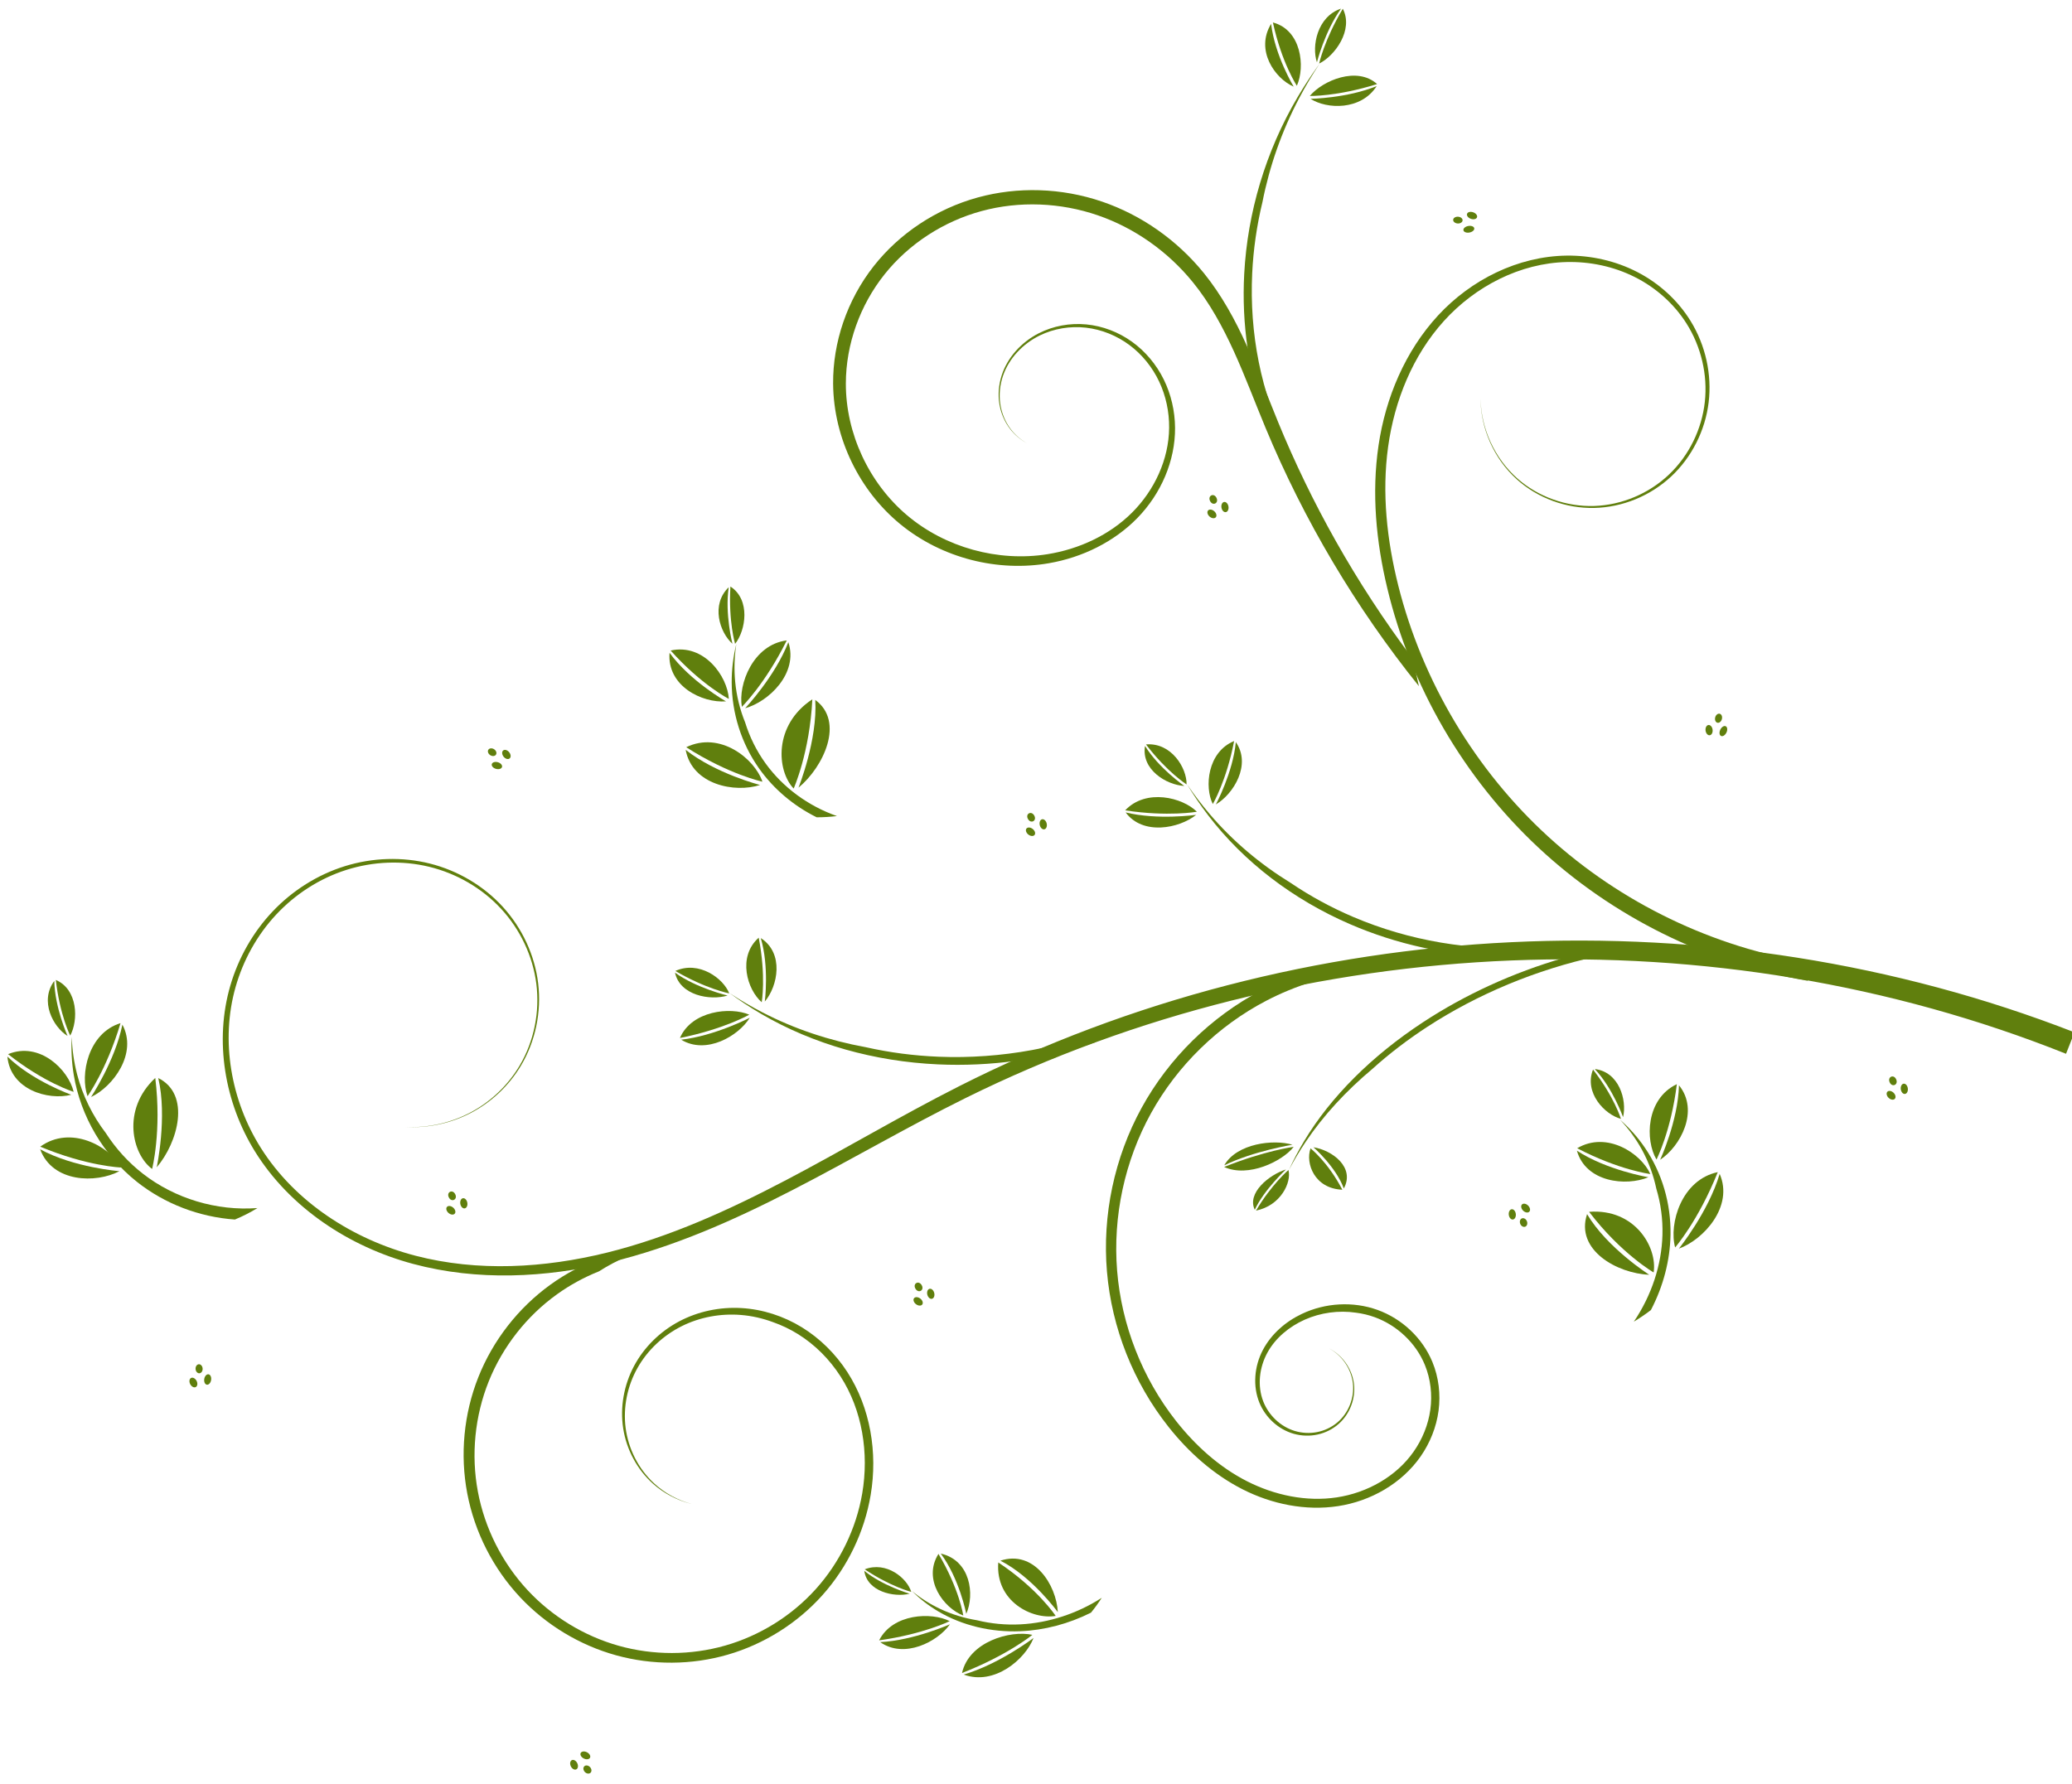 <?xml version="1.0" encoding="UTF-8" standalone="no"?>
<!-- Created with Inkscape (http://www.inkscape.org/) -->

<svg
   xmlns:dc="http://purl.org/dc/elements/1.1/"
   xmlns:cc="http://creativecommons.org/ns#"
   xmlns:rdf="http://www.w3.org/1999/02/22-rdf-syntax-ns#"
   xmlns:svg="http://www.w3.org/2000/svg"
   xmlns="http://www.w3.org/2000/svg"
   xmlns:sodipodi="http://sodipodi.sourceforge.net/DTD/sodipodi-0.dtd"
   xmlns:inkscape="http://www.inkscape.org/namespaces/inkscape"
   id="svg2822"
   sodipodi:docname="left_more-leaf.svg"
   viewBox="0 0 898.71 774.12"
   version="1.1"
   inkscape:version="0.91 r13725"
   width="898.71"
   height="774.12">
  <defs
     id="defs2824">
    <filter
       id="filter5706"
       height="1.126"
       width="1.222"
       y="-0.063"
       x="-0.111"
       inkscape:collect="always">
      <feGaussianBlur
         id="feGaussianBlur5708"
         stdDeviation="1.189"
         inkscape:collect="always" />
    </filter>
    <filter
       id="filter5710"
       height="1.221"
       width="1.177"
       y="-0.111"
       x="-0.088"
       inkscape:collect="always">
      <feGaussianBlur
         id="feGaussianBlur5712"
         stdDeviation="1.439"
         inkscape:collect="always" />
    </filter>
    <filter
       id="filter5714"
       height="1.208"
       width="1.401"
       y="-0.104"
       x="-0.201"
       inkscape:collect="always">
      <feGaussianBlur
         id="feGaussianBlur5716"
         stdDeviation="1.963"
         inkscape:collect="always" />
    </filter>
    <filter
       id="filter5718"
       height="1.175"
       width="1.287"
       y="-0.087"
       x="-0.144"
       inkscape:collect="always">
      <feGaussianBlur
         id="feGaussianBlur5720"
         stdDeviation="1.033"
         inkscape:collect="always" />
    </filter>
    <filter
       id="filter5722"
       height="1.176"
       width="1.285"
       y="-0.088"
       x="-0.143"
       inkscape:collect="always">
      <feGaussianBlur
         id="feGaussianBlur5724"
         stdDeviation="1.033"
         inkscape:collect="always" />
    </filter>
    <filter
       id="filter5726"
       inkscape:collect="always">
      <feGaussianBlur
         id="feGaussianBlur5728"
         stdDeviation="1.326"
         inkscape:collect="always" />
    </filter>
    <filter
       id="filter5730"
       inkscape:collect="always">
      <feGaussianBlur
         id="feGaussianBlur5732"
         stdDeviation="1.033"
         inkscape:collect="always" />
    </filter>
    <filter
       id="filter5734"
       inkscape:collect="always">
      <feGaussianBlur
         id="feGaussianBlur5736"
         stdDeviation="1.483"
         inkscape:collect="always" />
    </filter>
    <filter
       id="filter5738"
       inkscape:collect="always">
      <feGaussianBlur
         id="feGaussianBlur5740"
         stdDeviation="1.326"
         inkscape:collect="always" />
    </filter>
    <filter
       id="filter5742"
       height="1.495"
       width="1.546"
       y="-0.248"
       x="-0.273"
       inkscape:collect="always">
      <feGaussianBlur
         id="feGaussianBlur5744"
         stdDeviation="1.326"
         inkscape:collect="always" />
    </filter>
    <filter
       id="filter5746"
       height="1.494"
       width="1.546"
       y="-0.247"
       x="-0.273"
       inkscape:collect="always">
      <feGaussianBlur
         id="feGaussianBlur5748"
         stdDeviation="1.326"
         inkscape:collect="always" />
    </filter>
    <filter
       id="filter5750"
       height="1.487"
       width="1.545"
       y="-0.243"
       x="-0.273"
       inkscape:collect="always">
      <feGaussianBlur
         id="feGaussianBlur5752"
         stdDeviation="1.326"
         inkscape:collect="always" />
    </filter>
    <filter
       id="filter5754"
       height="1.503"
       width="1.545"
       y="-0.251"
       x="-0.273"
       inkscape:collect="always">
      <feGaussianBlur
         id="feGaussianBlur5756"
         stdDeviation="1.326"
         inkscape:collect="always" />
    </filter>
    <filter
       id="filter5758"
       height="1.49"
       width="1.553"
       y="-0.245"
       x="-0.276"
       inkscape:collect="always">
      <feGaussianBlur
         id="feGaussianBlur5760"
         stdDeviation="1.326"
         inkscape:collect="always" />
    </filter>
    <filter
       id="filter5762"
       height="1.499"
       width="1.546"
       y="-0.249"
       x="-0.273"
       inkscape:collect="always">
      <feGaussianBlur
         id="feGaussianBlur5764"
         stdDeviation="1.326"
         inkscape:collect="always" />
    </filter>
    <filter
       id="filter5766"
       height="1.484"
       width="1.549"
       y="-0.242"
       x="-0.274"
       inkscape:collect="always">
      <feGaussianBlur
         id="feGaussianBlur5768"
         stdDeviation="1.326"
         inkscape:collect="always" />
    </filter>
    <filter
       id="filter5770"
       height="1.521"
       width="1.521"
       y="-0.261"
       x="-0.26"
       inkscape:collect="always">
      <feGaussianBlur
         id="feGaussianBlur5772"
         stdDeviation="1.326"
         inkscape:collect="always" />
    </filter>
    <filter
       id="filter5774"
       height="1.546"
       width="1.494"
       y="-0.273"
       x="-0.247"
       inkscape:collect="always">
      <feGaussianBlur
         id="feGaussianBlur5776"
         stdDeviation="1.326"
         inkscape:collect="always" />
    </filter>
    <filter
       id="filter5778"
       height="1.498"
       width="1.546"
       y="-0.249"
       x="-0.273"
       inkscape:collect="always">
      <feGaussianBlur
         id="feGaussianBlur5780"
         stdDeviation="1.326"
         inkscape:collect="always" />
    </filter>
    <filter
       id="filter5782"
       inkscape:collect="always">
      <feGaussianBlur
         id="feGaussianBlur5784"
         stdDeviation="1.326"
         inkscape:collect="always" />
    </filter>
    <filter
       id="filter5786"
       inkscape:collect="always">
      <feGaussianBlur
         id="feGaussianBlur5788"
         stdDeviation="1.326"
         inkscape:collect="always" />
    </filter>
    <filter
       id="filter5790"
       inkscape:collect="always">
      <feGaussianBlur
         id="feGaussianBlur5792"
         stdDeviation="1.509"
         inkscape:collect="always" />
    </filter>
    <filter
       id="filter5794"
       inkscape:collect="always">
      <feGaussianBlur
         id="feGaussianBlur5796"
         stdDeviation="1.326"
         inkscape:collect="always" />
    </filter>
    <filter
       id="filter5798"
       height="1.503"
       width="1.545"
       y="-0.252"
       x="-0.273"
       inkscape:collect="always">
      <feGaussianBlur
         id="feGaussianBlur5800"
         stdDeviation="1.326"
         inkscape:collect="always" />
    </filter>
    <filter
       id="filter5802"
       inkscape:collect="always">
      <feGaussianBlur
         id="feGaussianBlur5804"
         stdDeviation="1.326"
         inkscape:collect="always" />
    </filter>
    <filter
       id="filter5806"
       inkscape:collect="always">
      <feGaussianBlur
         id="feGaussianBlur5808"
         stdDeviation="1.033"
         inkscape:collect="always" />
    </filter>
    <filter
       id="filter5810"
       inkscape:collect="always">
      <feGaussianBlur
         id="feGaussianBlur5812"
         stdDeviation="1.033"
         inkscape:collect="always" />
    </filter>
    <filter
       id="filter5814"
       inkscape:collect="always">
      <feGaussianBlur
         id="feGaussianBlur5816"
         stdDeviation="1.033"
         inkscape:collect="always" />
    </filter>
    <filter
       id="filter5818"
       inkscape:collect="always">
      <feGaussianBlur
         id="feGaussianBlur5820"
         stdDeviation="1.033"
         inkscape:collect="always" />
    </filter>
    <filter
       id="filter5822"
       inkscape:collect="always">
      <feGaussianBlur
         id="feGaussianBlur5824"
         stdDeviation="1.033"
         inkscape:collect="always" />
    </filter>
  </defs>
  <sodipodi:namedview
     id="base"
     bordercolor="#666666"
     inkscape:pageshadow="2"
     inkscape:window-y="24"
     fit-margin-left="0.1"
     pagecolor="#ffffff"
     inkscape:window-height="1056"
     inkscape:window-maximized="1"
     inkscape:zoom="0.93318752"
     inkscape:window-x="0"
     showgrid="false"
     borderopacity="1.0"
     inkscape:current-layer="layer1"
     inkscape:cx="681.88936"
     inkscape:cy="476.80822"
     fit-margin-top="0.1"
     fit-margin-right="0.1"
     fit-margin-bottom="0.1"
     inkscape:window-width="1920"
     inkscape:pageopacity="0.0"
     inkscape:document-units="px" />
  <g
     id="layer1"
     inkscape:label="Layer 1"
     inkscape:groupmode="layer"
     transform="translate(65.057,-441.291)">
    <path
       id="path2832"
       style="fill:#607f0d;fill-rule:evenodd;filter:url(#filter5822)"
       d="m 106.39,997.54 7.828,6.223 c 50.606,-64.232 115.44,-117.19 188.01,-155.31 72.574,-38.112 153.1,-61.502 235.01,-66.732 l 6e-5,0 c 28.245,-1.808 56.714,-1.601 85.218,-2.977 28.302,-1.355 56.818,-4.36 84.151,-12.465 27.441,-8.129 53.731,-21.7 74.046,-42.01 20.326,-20.319 34.146,-47.832 35.062,-76.595 0.78,-24.989 -8.699,-50.417 -26.745,-67.672 -2e-5,-10e-6 -3e-5,-2e-5 -5e-5,-4e-5 -9.03,-8.625 -20.072,-15.148 -32.034,-18.69 -11.963,-3.542 -24.819,-4.064 -36.97,-1.306 -12.152,2.76 -23.548,8.824 -32.47,17.494 l -4e-5,4e-5 c -8.922,8.672 -15.308,19.94 -17.961,32.072 0,10e-6 -10e-6,3e-5 -10e-6,5e-5 -2.651,12.132 -1.52,25.078 3.372,36.463 4.893,11.385 13.555,21.13 24.359,27.134 8.702,4.835 18.729,7.233 28.654,6.864 9.925,-0.369 19.723,-3.505 28.002,-8.948 -8.325,5.374 -18.129,8.414 -28.011,8.698 -9.881,0.285 -19.821,-2.187 -28.401,-7.05 -10.652,-6.036 -19.13,-15.755 -23.858,-27.015 -4.729,-11.261 -5.725,-24.02 -3.024,-35.903 2.7,-11.885 9.068,-22.881 17.86,-31.286 10e-6,0 2e-5,-1e-5 2e-5,-2e-5 8.793,-8.407 19.99,-14.233 31.856,-16.825 11.867,-2.594 24.398,-1.969 36.001,1.571 11.605,3.539 22.29,9.983 30.986,18.427 1e-5,1e-5 2e-5,3e-5 4e-5,4e-5 17.385,16.861 26.345,41.7 25.403,65.867 -1.067,27.857 -14.811,54.476 -34.687,74.077 -19.901,19.624 -45.725,32.618 -72.68,40.4 -26.871,7.749 -55.02,10.448 -83.139,11.581 -28.324,1.129 -56.804,0.685 -85.34,2.265 -2e-5,0 -4e-5,10e-6 -6e-5,10e-6 -82.815,4.598 -164.47,27.533 -238.31,65.534 -73.85,37.994 -140.11,91.161 -192.19,156.11 z"
       inkscape:export-ydpi="72"
       sodipodi:nodetypes="csssc"
       inkscape:export-filename="/home/eib/Bilder/ablommor.png"
       inkscape:connector-curvature="0"
       inkscape:export-xdpi="72"
       inkscape:original-d="m 110.30301,1000.6486 c 0,0 269.04313,-226.1066 426.75808,-221.84045 157.71493,4.26617 310.79121,-118.38597 277.1608,-131.18447 -16.81519,-6.39923 -102.34076,11.99858 -116.83662,25.33033 -14.49586,13.33177 58.27336,-17.86454 56.53385,-1.86644"
       transform="matrix(-0.866,0.5,0.5,0.866,428.097,-27.905)" />
    <path
       id="path2838"
       style="fill:#607f0d;fill-rule:evenodd;filter:url(#filter5818)"
       d="m 683.74,770.92 c 9.583,-2.868 19.363,-4.008 28.798,-3.598 6.851,-0.989 13.819,-1.159 20.7,-0.474 16.109,1.6 31.775,7.896 44.519,17.899 12.747,10 22.597,23.726 27.99,39.017 5.397,15.289 6.347,32.169 2.694,47.979 -3.504,15.178 -11.25,29.4 -22.139,40.549 -10.886,11.151 -24.936,19.245 -40.062,23.024 -15.124,3.782 -31.35,3.252 -46.188,-1.558 0,0 -10e-6,-10e-6 -2e-5,-10e-6 -14.838,-4.806 -28.31,-13.902 -38.281,-25.906 l -2e-5,-2e-5 c -11.266,-13.588 -18.092,-31.2 -17.22,-48.72 l 0,-2e-5 c 0.424,-8.767 2.718,-17.464 6.862,-25.17 1.873,-3.484 4.125,-6.77 6.704,-9.768 3.05,-3.696 6.597,-6.99 10.554,-9.716 7.22,-4.978 15.833,-8.078 24.67,-8.603 l 10e-6,0 c 8.835,-0.527 17.909,1.533 25.615,6.09 l 10e-6,10e-6 c 7.705,4.555 14.022,11.625 17.503,20.003 3.481,8.377 4.073,18.039 1.363,26.844 -1.848,5.996 -5.195,11.554 -9.687,16.027 4.592,-4.368 8.092,-9.871 10.102,-15.89 2.945,-8.841 2.6,-18.686 -0.774,-27.374 -3.376,-8.685 -9.695,-16.143 -17.6,-21.072 0,0 -10e-6,0 -10e-6,-10e-6 -7.905,-4.925 -17.307,-7.323 -26.611,-6.988 l -3e-5,0 c -9.302,0.337 -18.449,3.359 -26.23,8.455 -7.779,5.096 -14.176,12.21 -18.602,20.379 -4.424,8.168 -6.892,17.345 -7.371,26.61 -0.941,18.528 6.082,37.002 17.859,51.266 10.386,12.597 24.404,22.148 39.936,27.249 15.532,5.097 32.491,5.723 48.386,1.817 15.894,-3.909 30.64,-12.322 42.135,-24.002 11.493,-11.682 19.678,-26.562 23.434,-42.534 l 0,-4e-5 c 3.909,-16.639 2.986,-34.374 -2.646,-50.539 0,-10e-6 -10e-6,-2e-5 -10e-6,-3e-5 -5.635,-16.164 -15.943,-30.655 -29.387,-41.292 l -2e-5,-2e-5 c -13.447,-10.634 -29.942,-17.344 -47.02,-19.111 -17.078,-1.763 -34.623,1.427 -50.006,9.108 z"
       inkscape:export-ydpi="72"
       sodipodi:nodetypes="csssc"
       inkscape:export-filename="/home/eib/Bilder/ablommor.png"
       inkscape:connector-curvature="0"
       inkscape:export-xdpi="72"
       inkscape:original-d="m 684.91162,773.25505 c 0,0 137.9669,58.59815 125.85791,99.03059 -12.03633,40.18989 -167.18154,80.29462 -150.6471,36.93553 16.53443,-43.3591 79.91645,-70.65926 77.16071,-50.5856 -2.75574,20.07365 -9.80819,15.51487 -9.80819,15.51487"
       transform="matrix(-0.866,0.5,0.5,0.866,428.097,-27.905)" />
    <path
       id="path2844"
       style="fill:#607f0d;fill-rule:evenodd;filter:url(#filter5814)"
       d="m 190.45,914.19 5,6.09 c 34.007,-28.159 59.441,-66.389 72.27,-108.52 12.822,-42.135 12.971,-87.948 0.482,-130.07 -10e-6,-10e-6 -10e-6,-10e-6 -10e-6,-2e-5 -5.887,-19.911 -14.71,-39.229 -27.714,-55.617 -13.01,-16.402 -30.463,-29.653 -50.561,-35.914 -20.121,-6.263 -42.862,-4.916 -61.303,5.426 -9.214,5.185 -17.215,12.553 -22.936,21.46 -5.722,8.911 -9.086,19.34 -9.402,29.934 -10e-7,10e-6 -10e-7,2e-5 -10e-7,3e-5 -0.361,12.319 3.496,24.702 10.885,34.541 7.395,9.836 18.265,16.978 30.237,19.725 1e-5,10e-6 2e-5,10e-6 4e-5,10e-6 11.976,2.741 24.901,1.006 35.644,-4.901 1e-5,-1e-5 2e-5,-1e-5 3e-5,-2e-5 10.741,-5.914 19.119,-15.953 22.882,-27.593 4.056,-12.583 2.573,-26.789 -3.956,-38.231 6.401,11.514 7.694,25.679 3.536,38.093 -3.853,11.486 -12.256,21.296 -22.869,26.983 -1e-5,0 -2e-5,10e-6 -3e-5,2e-5 -10.614,5.685 -23.311,7.224 -34.95,4.421 -11.639,-2.805 -22.138,-9.897 -29.185,-19.495 -7.047,-9.599 -10.628,-21.634 -10.146,-33.473 0,-10e-6 1e-6,-2e-5 1e-6,-3e-5 0.414,-10.188 3.781,-20.192 9.365,-28.681 5.584,-8.491 13.364,-15.476 22.251,-20.35 17.758,-9.75 39.681,-10.719 58.9,-4.53 19.243,6.194 35.904,19.222 48.315,35.182 12.417,15.973 20.744,34.869 26.306,54.394 10e-6,10e-6 10e-6,3e-5 10e-6,4e-5 11.742,41.319 11.042,86.045 -1.884,126.81 -12.92,40.768 -38.056,77.549 -71.165,104.32 z"
       inkscape:export-ydpi="72"
       sodipodi:nodetypes="csssc"
       inkscape:export-filename="/home/eib/Bilder/ablommor.png"
       inkscape:connector-curvature="0"
       inkscape:export-xdpi="72"
       inkscape:original-d="m 192.95084,917.23568 c 0,0 102.11642,-194.44839 72.51519,-234.74765 C 227.65644,631.01382 75.79655,577.71301 98.104444,647.03814 c 22.307896,69.32512 98.526516,55.4601 96.667536,21.3308 -1.85899,-34.12928 -3.71798,-37.32891 -3.71798,-37.32891"
       transform="matrix(-0.866,0.5,0.5,0.866,428.097,-27.905)" />
    <path
       id="path2850"
       style="fill:#607f0d;fill-rule:evenodd;filter:url(#filter5810)"
       d="m 273.89,713.88 c 1.271,3.77 2.495,7.576 3.671,11.416 6.673,-43.118 7.196,-87.154 1.561,-130.37 -1.561,-11.979 -3.558,-23.789 -4.697,-35.592 -1.119,-11.706 -1.419,-23.463 0.421,-34.868 l 0,-2e-5 c 2.692,-16.805 10.046,-32.931 21.227,-45.767 0,-1e-5 1e-5,-1e-5 1e-5,-2e-5 11.174,-12.835 26.213,-22.4 42.673,-26.756 16.453,-4.36 34.366,-3.5 50.219,2.735 15.85,6.226 29.655,17.863 38.196,32.617 10.83,18.666 12.934,42.355 5.601,62.738 -7.318,20.391 -24.013,37.37 -44.326,45.126 -10e-6,10e-6 -2e-5,10e-6 -3e-5,2e-5 -12.915,4.924 -27.358,6.258 -40.679,2.734 -13.304,-3.515 -25.476,-12.03 -32.437,-23.873 -3.49,-5.923 -5.695,-12.626 -6.263,-19.473 l 0,-3e-5 c -0.569,-6.846 0.5,-13.849 3.213,-20.157 2.712,-6.307 7.077,-11.93 12.6,-16.008 5.52,-4.078 12.213,-6.616 19.062,-7.083 10e-6,0 3e-5,0 4e-5,-10e-6 8.088,-0.547 16.508,1.887 22.573,7.223 3.039,2.667 5.49,6.023 7.012,9.763 1.521,3.738 2.117,7.87 1.617,11.871 -0.385,3.093 -1.42,6.111 -3.017,8.793 1.647,-2.661 2.737,-5.671 3.179,-8.773 0.576,-4.031 0.048,-8.218 -1.427,-12.033 -1.481,-3.832 -3.915,-7.294 -6.967,-10.07 -6.128,-5.576 -14.699,-8.238 -23.037,-7.817 l -3e-5,0 c -7.072,0.357 -14.029,2.841 -19.839,6.974 -1e-5,0 -2e-5,10e-6 -3e-5,10e-6 -5.808,4.133 -10.462,9.885 -13.418,16.438 -2.946,6.532 -4.213,13.83 -3.739,21.053 0.472,7.179 2.642,14.263 6.231,20.596 7.087,12.481 19.595,21.78 33.805,25.759 13.822,3.865 29.024,2.887 42.93,-2.212 10.456,-3.826 20.195,-9.995 28.407,-18.031 8.212,-8.036 14.901,-17.941 19.081,-29.141 3.894,-10.472 5.526,-21.948 4.701,-33.489 -0.825,-11.541 -4.107,-23.152 -10.071,-33.661 -4.409,-7.744 -10.202,-14.809 -17.105,-20.832 -6.903,-6.023 -14.917,-11.003 -23.707,-14.513 -8.271,-3.297 -17.168,-5.286 -26.301,-5.856 -9.133,-0.57 -18.504,0.281 -27.642,2.673 -8.595,2.254 -16.941,5.845 -24.698,10.653 -7.758,4.809 -14.927,10.835 -21.108,17.926 -5.819,6.68 -10.747,14.264 -14.593,22.502 -3.846,8.238 -6.61,17.129 -8.075,26.367 -1.877,11.929 -1.627,24.207 -0.396,36.438 1.184,11.86 3.223,23.728 4.848,35.778 2.483,18.422 3.927,37.547 4.122,57.287 0.195,19.739 -0.86,40.094 -3.409,60.917 z"
       inkscape:export-ydpi="72"
       sodipodi:nodetypes="cssssssc"
       inkscape:export-filename="/home/eib/Bilder/ablommor.png"
       inkscape:connector-curvature="0"
       inkscape:export-xdpi="72"
       inkscape:original-d="m 273.97455,724.73037 c 0,0 6.79382,-86.99266 2.02116,-129.4083 -4.77266,-42.41563 -33.59754,-58.98861 -3.9977,-71.32345 59.19967,-24.66968 145.14193,-100.82039 156.99437,-37.7542 11.85245,63.06618 -2.80022,142.88126 -39.98389,110.42797 -37.18366,-32.45329 -68.59088,-86.24241 -45.13841,-86.36316 23.4525,-0.12075 34.07494,21.02518 32.06491,29.94823 -2.01003,8.92305 -3.15588,9.08716 -3.15588,9.08716"
       transform="matrix(-0.866,0.5,0.5,0.866,428.097,-27.905)" />
    <path
       id="path2862"
       style="fill:#607f0d;fill-rule:evenodd;filter:url(#filter5806)"
       d="m 334.05,829.18 c 9.105,-4.46 18.569,-7.68 28.085,-9.708 12.985,-5.355 26.9,-8.482 40.924,-9.093 23.583,-1.032 47.493,5.052 67.728,17.244 20.238,12.187 36.81,30.488 46.94,51.85 l 10e-6,10e-6 c 10.134,21.36 13.83,45.788 10.459,69.208 -1.952,13.473 -6.208,26.691 -13.549,38.001 -1e-5,0 -1e-5,10e-6 -2e-5,2e-5 -7.332,11.294 -17.823,20.721 -30.248,25.59 -12.393,4.862 -26.843,5.079 -38.803,-0.518 l -2e-5,0 c -5.994,-2.789 -11.363,-6.967 -15.393,-12.172 0,-10e-6 -10e-6,-10e-6 -10e-6,-2e-5 -4.029,-5.202 -6.744,-11.453 -7.627,-17.946 -1.404,-10.154 1.844,-20.945 8.467,-28.823 1.8,-2.148 3.851,-4.085 6.091,-5.784 5.901,-4.668 13.222,-7.689 20.8,-8.481 7.255,-0.743 14.856,0.496 21.1,4.283 6.226,3.773 11.08,10.218 12.17,17.505 0.952,6.293 -0.993,13.123 -5.43,17.85 -2.22,2.367 -5.027,4.211 -8.126,5.278 l -1e-5,10e-6 c -3.099,1.067 -6.487,1.353 -9.749,0.771 -6.138,-1.097 -11.681,-5.413 -14.257,-11.236 -2.568,-5.827 -2.075,-12.954 1.386,-18.456 -3.58,5.424 -4.271,12.6 -1.779,18.621 2.506,6.015 8.082,10.606 14.483,11.908 3.395,0.684 6.95,0.472 10.246,-0.58 3.295,-1.053 6.308,-2.927 8.729,-5.392 1e-5,-10e-6 2e-5,-10e-6 3e-5,-2e-5 4.838,-4.944 7.113,-12.141 6.24,-18.989 -1.031,-7.904 -6.014,-14.969 -12.693,-19.206 -10e-6,-10e-6 -10e-6,-2e-5 -2e-5,-2e-5 -6.667,-4.224 -14.763,-5.792 -22.553,-5.151 -11.181,0.901 -21.966,6.291 -29.248,14.878 -7.277,8.596 -10.836,20.266 -9.357,31.476 0.953,7.142 3.878,13.971 8.265,19.672 4.387,5.698 10.185,10.254 16.682,13.302 13.003,6.077 28.442,5.957 41.754,0.756 13.296,-5.199 24.446,-15.086 32.195,-26.983 7.744,-11.888 12.26,-25.635 14.308,-39.577 3.578,-24.231 -0.137,-49.491 -10.564,-71.695 -10e-6,-1e-5 -10e-6,-2e-5 -2e-5,-3e-5 -10.43,-22.203 -27.514,-41.225 -48.51,-53.984 -20.998,-12.755 -45.784,-19.171 -70.371,-18.194 -24.586,0.981 -48.821,9.349 -68.799,23.777 z"
       inkscape:export-ydpi="72"
       sodipodi:nodetypes="csssssc"
       inkscape:export-filename="/home/eib/Bilder/ablommor.png"
       inkscape:connector-curvature="0"
       inkscape:export-xdpi="72"
       inkscape:original-d="m 335.5791,831.29178 c 0,0 206.97239,77.28335 194.8634,117.71579 -12.03633,40.18989 -126.46768,76.26433 -109.93324,32.90519 8.26722,-21.67956 23.9821,-37.25274 37.28571,-44.89685 13.30362,-7.6441 35.37534,13.20414 33.99748,23.24096 -1.37787,10.03683 -26.02359,24.50459 -23.86694,23.78249 2.15665,-0.72211 -12.11132,-28.97203 -12.11132,-28.97203"
       transform="matrix(-0.866,0.5,0.5,0.866,428.097,-27.905)" />
    <g
       id="g2911"
       style="fill:#607f0d;filter:url(#filter5802)"
       inkscape:export-ydpi="72"
       inkscape:export-filename="/home/eib/Bilder/ablommor.png"
       transform="matrix(-0.703,0.406,0.373,0.647,485.408,140.964)"
       inkscape:export-xdpi="72">
      <path
         id="path2856"
         style="fill:#607f0d;fill-rule:evenodd"
         d="m 602.63,633.23 c 3.274,-1.509 6.519,-3.266 9.703,-5.264 7.677,-12.56 12.371,-26.795 13.624,-41.248 l 0,-1e-5 c 1.541,-17.81 -2.152,-35.849 -10.326,-51.359 l 0,-10e-6 c -3.407,-6.464 -7.573,-12.495 -12.369,-17.929 4.305,5.839 7.883,12.157 10.651,18.762 3.127,7.463 5.197,15.303 6.206,23.222 1.82,8.762 2.342,17.826 1.469,26.78 -1.645,16.932 -8.281,33.507 -18.958,47.036 z"
         inkscape:connector-curvature="0"
         inkscape:original-d="m 603.76522,634.16897 c 26.23163,-55.10346 21.66361,-82.46256 11.84927,-98.80099 -9.81435,-16.33842 -11.79863,-18.39411 -11.79863,-18.39411" />
      <g
         id="g2872"
         style="fill:#607f0d">
        <path
           id="path2868"
           style="fill:#607f0d"
           sodipodi:nodetypes="ccc"
           inkscape:connector-curvature="0"
           d="m 629.92,595.26 c 0,0 17.409,-18.471 25.052,-39.277 6.369,19.532 -11.252,36.092 -25.052,39.277 z" />
        <path
           id="path2870"
           d="m 627.94,594.29 c 0,0 13.592,-13.28 26.078,-39.465 -19.991,1.538 -28.603,25.542 -26.078,39.465 z"
           sodipodi:nodetypes="ccc"
           style="fill:#607f0d"
           inkscape:connector-curvature="0" />
      </g>
      <g
         id="g2876"
         style="fill:#607f0d"
         transform="matrix(0.886,-0.228,0.23,0.894,-71.655,154.77)">
        <path
           id="path2878"
           d="m 629.92,595.26 c 0,0 17.409,-18.471 25.052,-39.277 6.369,19.532 -11.252,36.092 -25.052,39.277 z"
           sodipodi:nodetypes="ccc"
           style="fill:#607f0d"
           inkscape:connector-curvature="0" />
        <path
           id="path2880"
           style="fill:#607f0d"
           sodipodi:nodetypes="ccc"
           inkscape:connector-curvature="0"
           d="m 627.94,594.29 c 0,0 13.592,-13.28 26.078,-39.465 -19.991,1.538 -28.603,25.542 -26.078,39.465 z" />
      </g>
      <g
         id="g2882"
         style="fill:#607f0d"
         transform="matrix(0.338,-0.595,0.556,0.372,61.132,669.57)">
        <path
           id="path2884"
           style="fill:#607f0d"
           sodipodi:nodetypes="ccc"
           inkscape:connector-curvature="0"
           d="m 629.92,595.26 c 0,0 17.409,-18.471 25.052,-39.277 6.369,19.532 -11.252,36.092 -25.052,39.277 z" />
        <path
           id="path2886"
           d="m 627.94,594.29 c 0,0 13.592,-13.28 26.078,-39.465 -19.991,1.538 -28.603,25.542 -26.078,39.465 z"
           sodipodi:nodetypes="ccc"
           style="fill:#607f0d"
           inkscape:connector-curvature="0" />
      </g>
      <g
         id="g2888"
         style="fill:#607f0d"
         transform="matrix(-0.805,0.445,0.444,0.81,859.1,-210.15)">
        <path
           id="path2890"
           style="fill:#607f0d"
           sodipodi:nodetypes="ccc"
           inkscape:connector-curvature="0"
           d="m 629.92,595.26 c 0,0 17.409,-18.471 25.052,-39.277 6.369,19.532 -11.252,36.092 -25.052,39.277 z" />
        <path
           id="path2892"
           d="m 627.94,594.29 c 0,0 13.592,-13.28 26.078,-39.465 -19.991,1.538 -28.603,25.542 -26.078,39.465 z"
           sodipodi:nodetypes="ccc"
           style="fill:#607f0d"
           inkscape:connector-curvature="0" />
      </g>
      <g
         id="g2894"
         style="fill:#607f0d"
         transform="matrix(-1.245,0,0,1,1397.1,12.526)">
        <path
           id="path2896"
           d="m 629.92,595.26 c 0,0 17.409,-18.471 25.052,-39.277 6.369,19.532 -11.252,36.092 -25.052,39.277 z"
           sodipodi:nodetypes="ccc"
           style="fill:#607f0d"
           inkscape:connector-curvature="0" />
        <path
           id="path2898"
           style="fill:#607f0d"
           sodipodi:nodetypes="ccc"
           inkscape:connector-curvature="0"
           d="m 627.94,594.29 c 0,0 13.592,-13.28 26.078,-39.465 -19.991,1.538 -28.603,25.542 -26.078,39.465 z" />
      </g>
    </g>
    <g
       id="g2906"
       style="fill:#607f0d;filter:url(#filter5798)"
       inkscape:export-ydpi="72"
       inkscape:export-filename="/home/eib/Bilder/ablommor.png"
       transform="matrix(-0.703,0.406,0.373,0.647,522.494,228.637)"
       inkscape:export-xdpi="72">
      <ellipse
         id="path2900"
         style="fill:#607f0d"
         transform="matrix(1,0,0,0.874,0,340.19)"
         cx="498.71"
         cy="255.788"
         rx="1.911"
         ry="2.972" />
      <ellipse
         id="path2902"
         style="fill:#607f0d"
         transform="matrix(0.971,-0.237,0.237,0.971,-49.893,440.62)"
         cx="498.71"
         cy="255.788"
         rx="1.911"
         ry="2.972" />
      <ellipse
         id="path2904"
         style="fill:#607f0d"
         transform="matrix(0.952,0.306,-0.306,0.952,106.35,174.74)"
         cx="498.71"
         cy="255.788"
         rx="1.911"
         ry="2.972" />
    </g>
    <g
       id="g2981"
       style="fill:#607f0d;filter:url(#filter5794)"
       inkscape:export-ydpi="72"
       inkscape:export-filename="/home/eib/Bilder/ablommor.png"
       transform="matrix(-0.703,0.406,0.373,0.647,522.494,228.637)"
       inkscape:export-xdpi="72">
      <path
         id="path2931"
         style="fill:#607f0d;fill-rule:evenodd"
         d="m 510.82,693.65 c 6.03,0.906 12.166,1.536 18.38,1.886 28.233,-6.194 55.048,-18.162 78.595,-34.55 28.459,-19.801 52.278,-46.152 68.257,-76.578 0,0 10e-6,0 10e-6,-10e-6 3.384,-6.444 6.439,-13.053 9.148,-19.793 -3.035,6.602 -6.401,13.04 -10.078,19.282 -10.426,17.703 -23.521,33.679 -38.518,47.494 -9.56,9.59 -20.037,18.302 -31.224,25.984 -28.03,19.238 -60.653,32.103 -94.562,36.274 z"
         sodipodi:nodetypes="csc"
         inkscape:connector-curvature="0"
         inkscape:original-d="m 510.97963,695.10966 c 60.69587,-6.3641 156.52268,-93.66065 165.34256,-110.55666 8.81986,-16.89602 9.53863,-19.66127 9.53863,-19.66127" />
      <g
         id="g2939"
         style="fill:#607f0d"
         transform="matrix(0.592,0.562,-0.58,0.585,654.79,-119.36)">
        <path
           id="path2941"
           style="fill:#607f0d"
           sodipodi:nodetypes="ccc"
           inkscape:connector-curvature="0"
           d="m 629.92,595.26 c 0,0 17.409,-18.471 25.052,-39.277 6.369,19.532 -11.252,36.092 -25.052,39.277 z" />
        <path
           id="path2943"
           d="m 627.94,594.29 c 0,0 13.592,-13.28 26.078,-39.465 -19.991,1.538 -28.603,25.542 -26.078,39.465 z"
           sodipodi:nodetypes="ccc"
           style="fill:#607f0d"
           inkscape:connector-curvature="0" />
      </g>
      <g
         id="g2945"
         style="fill:#607f0d"
         transform="matrix(0.684,-0.022,-0.028,0.668,272.58,181.49)">
        <path
           id="path2947"
           d="m 629.92,595.26 c 0,0 17.409,-18.471 25.052,-39.277 6.369,19.532 -11.252,36.092 -25.052,39.277 z"
           sodipodi:nodetypes="ccc"
           style="fill:#607f0d"
           inkscape:connector-curvature="0" />
        <path
           id="path2949"
           style="fill:#607f0d"
           sodipodi:nodetypes="ccc"
           inkscape:connector-curvature="0"
           d="m 627.94,594.29 c 0,0 13.592,-13.28 26.078,-39.465 -19.991,1.538 -28.603,25.542 -26.078,39.465 z" />
      </g>
      <g
         id="g2951"
         style="fill:#607f0d"
         transform="matrix(-0.763,-0.109,-0.103,0.773,1213.1,187.61)">
        <path
           id="path2953"
           d="m 629.92,595.26 c 0,0 17.409,-18.471 25.052,-39.277 6.369,19.532 -11.252,36.092 -25.052,39.277 z"
           sodipodi:nodetypes="ccc"
           style="fill:#607f0d"
           inkscape:connector-curvature="0" />
        <path
           id="path2955"
           style="fill:#607f0d"
           sodipodi:nodetypes="ccc"
           inkscape:connector-curvature="0"
           d="m 627.94,594.29 c 0,0 13.592,-13.28 26.078,-39.465 -19.991,1.538 -28.603,25.542 -26.078,39.465 z" />
      </g>
    </g>
    <g
       id="g2993"
       style="fill:#607f0d;filter:url(#filter5790)"
       inkscape:export-ydpi="72"
       inkscape:export-filename="/home/eib/Bilder/ablommor.png"
       transform="matrix(-0.795,0.099,-0.036,-0.585,1059.059,1211.342)"
       inkscape:export-xdpi="72">
      <path
         id="path2995"
         style="fill:#607f0d;fill-rule:evenodd"
         d="m 510.82,693.65 c 6.03,0.906 12.166,1.536 18.38,1.886 28.233,-6.194 55.048,-18.162 78.595,-34.55 28.459,-19.801 52.278,-46.152 68.257,-76.578 0,0 10e-6,0 10e-6,-10e-6 3.384,-6.444 6.439,-13.053 9.148,-19.793 -3.035,6.602 -6.401,13.04 -10.078,19.282 -10.426,17.703 -23.521,33.679 -38.518,47.494 -9.56,9.59 -20.037,18.302 -31.224,25.984 -28.03,19.238 -60.653,32.103 -94.562,36.274 z"
         sodipodi:nodetypes="csc"
         inkscape:connector-curvature="0"
         inkscape:original-d="m 510.97963,695.10966 c 60.69587,-6.3641 156.52268,-93.66065 165.34256,-110.55666 8.81986,-16.89602 9.53863,-19.66127 9.53863,-19.66127" />
      <g
         id="g2997"
         style="fill:#607f0d"
         transform="matrix(0.592,0.562,-0.58,0.585,654.79,-119.36)">
        <path
           id="path2999"
           d="m 629.92,595.26 c 0,0 17.409,-18.471 25.052,-39.277 6.369,19.532 -11.252,36.092 -25.052,39.277 z"
           sodipodi:nodetypes="ccc"
           style="fill:#607f0d"
           inkscape:connector-curvature="0" />
        <path
           id="path3001"
           style="fill:#607f0d"
           sodipodi:nodetypes="ccc"
           inkscape:connector-curvature="0"
           d="m 627.94,594.29 c 0,0 13.592,-13.28 26.078,-39.465 -19.991,1.538 -28.603,25.542 -26.078,39.465 z" />
      </g>
      <g
         id="g3003"
         style="fill:#607f0d"
         transform="matrix(0.684,-0.022,-0.028,0.668,272.58,181.49)">
        <path
           id="path3005"
           style="fill:#607f0d"
           sodipodi:nodetypes="ccc"
           inkscape:connector-curvature="0"
           d="m 629.92,595.26 c 0,0 17.409,-18.471 25.052,-39.277 6.369,19.532 -11.252,36.092 -25.052,39.277 z" />
        <path
           id="path3007"
           d="m 627.94,594.29 c 0,0 13.592,-13.28 26.078,-39.465 -19.991,1.538 -28.603,25.542 -26.078,39.465 z"
           sodipodi:nodetypes="ccc"
           style="fill:#607f0d"
           inkscape:connector-curvature="0" />
      </g>
      <g
         id="g3009"
         style="fill:#607f0d"
         transform="matrix(-0.763,-0.109,-0.103,0.773,1213.1,187.61)">
        <path
           id="path3011"
           style="fill:#607f0d"
           sodipodi:nodetypes="ccc"
           inkscape:connector-curvature="0"
           d="m 629.92,595.26 c 0,0 17.409,-18.471 25.052,-39.277 6.369,19.532 -11.252,36.092 -25.052,39.277 z" />
        <path
           id="path3013"
           d="m 627.94,594.29 c 0,0 13.592,-13.28 26.078,-39.465 -19.991,1.538 -28.603,25.542 -26.078,39.465 z"
           sodipodi:nodetypes="ccc"
           style="fill:#607f0d"
           inkscape:connector-curvature="0" />
      </g>
    </g>
    <g
       id="g3015"
       style="fill:#607f0d;filter:url(#filter5786)"
       inkscape:export-ydpi="72"
       inkscape:export-filename="/home/eib/Bilder/ablommor.png"
       transform="matrix(-0.79,0.149,0.098,0.749,935.778,256.544)"
       inkscape:export-xdpi="72">
      <path
         id="path3017"
         style="fill:#607f0d;fill-rule:evenodd"
         d="m 510.82,693.65 c 6.03,0.906 12.166,1.536 18.38,1.886 28.233,-6.194 55.048,-18.162 78.595,-34.55 28.459,-19.801 52.278,-46.152 68.257,-76.578 0,0 10e-6,0 10e-6,-10e-6 3.384,-6.444 6.439,-13.053 9.148,-19.793 -3.035,6.602 -6.401,13.04 -10.078,19.282 -10.426,17.703 -23.521,33.679 -38.518,47.494 -9.56,9.59 -20.037,18.302 -31.224,25.984 -28.03,19.238 -60.653,32.103 -94.562,36.274 z"
         sodipodi:nodetypes="csc"
         inkscape:connector-curvature="0"
         inkscape:original-d="m 510.97963,695.10966 c 60.69587,-6.3641 156.52268,-93.66065 165.34256,-110.55666 8.81986,-16.89602 9.53863,-19.66127 9.53863,-19.66127" />
      <g
         id="g3019"
         style="fill:#607f0d"
         transform="matrix(0.592,0.562,-0.58,0.585,654.79,-119.36)">
        <path
           id="path3021"
           d="m 629.92,595.26 c 0,0 17.409,-18.471 25.052,-39.277 6.369,19.532 -11.252,36.092 -25.052,39.277 z"
           sodipodi:nodetypes="ccc"
           style="fill:#607f0d"
           inkscape:connector-curvature="0" />
        <path
           id="path3023"
           style="fill:#607f0d"
           sodipodi:nodetypes="ccc"
           inkscape:connector-curvature="0"
           d="m 627.94,594.29 c 0,0 13.592,-13.28 26.078,-39.465 -19.991,1.538 -28.603,25.542 -26.078,39.465 z" />
      </g>
      <g
         id="g3025"
         style="fill:#607f0d"
         transform="matrix(0.684,-0.022,-0.028,0.668,272.58,181.49)">
        <path
           id="path3027"
           style="fill:#607f0d"
           sodipodi:nodetypes="ccc"
           inkscape:connector-curvature="0"
           d="m 629.92,595.26 c 0,0 17.409,-18.471 25.052,-39.277 6.369,19.532 -11.252,36.092 -25.052,39.277 z" />
        <path
           id="path3029"
           d="m 627.94,594.29 c 0,0 13.592,-13.28 26.078,-39.465 -19.991,1.538 -28.603,25.542 -26.078,39.465 z"
           sodipodi:nodetypes="ccc"
           style="fill:#607f0d"
           inkscape:connector-curvature="0" />
      </g>
      <g
         id="g3031"
         style="fill:#607f0d"
         transform="matrix(-0.763,-0.109,-0.103,0.773,1213.1,187.61)">
        <path
           id="path3033"
           style="fill:#607f0d"
           sodipodi:nodetypes="ccc"
           inkscape:connector-curvature="0"
           d="m 629.92,595.26 c 0,0 17.409,-18.471 25.052,-39.277 6.369,19.532 -11.252,36.092 -25.052,39.277 z" />
        <path
           id="path3035"
           d="m 627.94,594.29 c 0,0 13.592,-13.28 26.078,-39.465 -19.991,1.538 -28.603,25.542 -26.078,39.465 z"
           sodipodi:nodetypes="ccc"
           style="fill:#607f0d"
           inkscape:connector-curvature="0" />
      </g>
    </g>
    <g
       id="g3037"
       style="fill:#607f0d;filter:url(#filter5782)"
       inkscape:export-ydpi="72"
       inkscape:export-filename="/home/eib/Bilder/ablommor.png"
       transform="matrix(-0.42,-0.618,-0.676,0.448,1176.716,639.501)"
       inkscape:export-xdpi="72">
      <path
         id="path3039"
         style="fill:#607f0d;fill-rule:evenodd"
         d="m 510.82,693.65 c 6.03,0.906 12.166,1.536 18.38,1.886 28.233,-6.194 55.048,-18.162 78.595,-34.55 28.459,-19.801 52.278,-46.152 68.257,-76.578 0,0 10e-6,0 10e-6,-10e-6 3.384,-6.444 6.439,-13.053 9.148,-19.793 -3.035,6.602 -6.401,13.04 -10.078,19.282 -10.426,17.703 -23.521,33.679 -38.518,47.494 -9.56,9.59 -20.037,18.302 -31.224,25.984 -28.03,19.238 -60.653,32.103 -94.562,36.274 z"
         sodipodi:nodetypes="csc"
         inkscape:connector-curvature="0"
         inkscape:original-d="m 510.97963,695.10966 c 60.69587,-6.3641 156.52268,-93.66065 165.34256,-110.55666 8.81986,-16.89602 9.53863,-19.66127 9.53863,-19.66127" />
      <g
         id="g3041"
         style="fill:#607f0d"
         transform="matrix(0.592,0.562,-0.58,0.585,654.79,-119.36)">
        <path
           id="path3043"
           style="fill:#607f0d"
           sodipodi:nodetypes="ccc"
           inkscape:connector-curvature="0"
           d="m 629.92,595.26 c 0,0 17.409,-18.471 25.052,-39.277 6.369,19.532 -11.252,36.092 -25.052,39.277 z" />
        <path
           id="path3045"
           d="m 627.94,594.29 c 0,0 13.592,-13.28 26.078,-39.465 -19.991,1.538 -28.603,25.542 -26.078,39.465 z"
           sodipodi:nodetypes="ccc"
           style="fill:#607f0d"
           inkscape:connector-curvature="0" />
      </g>
      <g
         id="g3047"
         style="fill:#607f0d"
         transform="matrix(0.684,-0.022,-0.028,0.668,272.58,181.49)">
        <path
           id="path3049"
           d="m 629.92,595.26 c 0,0 17.409,-18.471 25.052,-39.277 6.369,19.532 -11.252,36.092 -25.052,39.277 z"
           sodipodi:nodetypes="ccc"
           style="fill:#607f0d"
           inkscape:connector-curvature="0" />
        <path
           id="path3051"
           style="fill:#607f0d"
           sodipodi:nodetypes="ccc"
           inkscape:connector-curvature="0"
           d="m 627.94,594.29 c 0,0 13.592,-13.28 26.078,-39.465 -19.991,1.538 -28.603,25.542 -26.078,39.465 z" />
      </g>
      <g
         id="g3053"
         style="fill:#607f0d"
         transform="matrix(-0.763,-0.109,-0.103,0.773,1213.1,187.61)">
        <path
           id="path3055"
           d="m 629.92,595.26 c 0,0 17.409,-18.471 25.052,-39.277 6.369,19.532 -11.252,36.092 -25.052,39.277 z"
           sodipodi:nodetypes="ccc"
           style="fill:#607f0d"
           inkscape:connector-curvature="0" />
        <path
           id="path3057"
           style="fill:#607f0d"
           sodipodi:nodetypes="ccc"
           inkscape:connector-curvature="0"
           d="m 627.94,594.29 c 0,0 13.592,-13.28 26.078,-39.465 -19.991,1.538 -28.603,25.542 -26.078,39.465 z" />
      </g>
    </g>
    <g
       id="g3059"
       style="fill:#607f0d;filter:url(#filter5778)"
       inkscape:export-ydpi="72"
       inkscape:export-filename="/home/eib/Bilder/ablommor.png"
       transform="matrix(-0.721,0.372,0.337,0.666,630.777,96.988)"
       inkscape:export-xdpi="72">
      <ellipse
         id="path3061"
         style="fill:#607f0d"
         transform="matrix(1,0,0,0.874,0,340.19)"
         cx="498.71"
         cy="255.788"
         rx="1.911"
         ry="2.972" />
      <ellipse
         id="path3063"
         style="fill:#607f0d"
         transform="matrix(0.971,-0.237,0.237,0.971,-49.893,440.62)"
         cx="498.71"
         cy="255.788"
         rx="1.911"
         ry="2.972" />
      <ellipse
         id="path3065"
         style="fill:#607f0d"
         transform="matrix(0.952,0.306,-0.306,0.952,106.35,174.74)"
         cx="498.71"
         cy="255.788"
         rx="1.911"
         ry="2.972" />
    </g>
    <g
       id="g3067"
       style="fill:#607f0d;filter:url(#filter5774)"
       inkscape:export-ydpi="72"
       inkscape:export-filename="/home/eib/Bilder/ablommor.png"
       transform="matrix(-0.182,0.754,0.775,0.12,221.143,93.101)"
       inkscape:export-xdpi="72">
      <ellipse
         id="path3069"
         style="fill:#607f0d"
         transform="matrix(1,0,0,0.874,0,340.19)"
         cx="498.71"
         cy="255.788"
         rx="1.911"
         ry="2.972" />
      <ellipse
         id="path3071"
         style="fill:#607f0d"
         transform="matrix(0.971,-0.237,0.237,0.971,-49.893,440.62)"
         cx="498.71"
         cy="255.788"
         rx="1.911"
         ry="2.972" />
      <ellipse
         id="path3073"
         style="fill:#607f0d"
         transform="matrix(0.952,0.306,-0.306,0.952,106.35,174.74)"
         cx="498.71"
         cy="255.788"
         rx="1.911"
         ry="2.972" />
    </g>
    <g
       id="g3075"
       style="fill:#607f0d;filter:url(#filter5770)"
       inkscape:export-ydpi="72"
       inkscape:export-filename="/home/eib/Bilder/ablommor.png"
       transform="matrix(-0.787,-0.059,-0.119,0.761,1139.914,353.298)"
       inkscape:export-xdpi="72">
      <ellipse
         id="path3077"
         style="fill:#607f0d"
         transform="matrix(1,0,0,0.874,0,340.19)"
         cx="498.71"
         cy="255.788"
         rx="1.911"
         ry="2.972" />
      <ellipse
         id="path3079"
         style="fill:#607f0d"
         transform="matrix(0.971,-0.237,0.237,0.971,-49.893,440.62)"
         cx="498.71"
         cy="255.788"
         rx="1.911"
         ry="2.972" />
      <ellipse
         id="path3081"
         style="fill:#607f0d"
         transform="matrix(0.952,0.306,-0.306,0.952,106.35,174.74)"
         cx="498.71"
         cy="255.788"
         rx="1.911"
         ry="2.972" />
    </g>
    <g
       id="g3083"
       style="fill:#607f0d;filter:url(#filter5766)"
       inkscape:export-ydpi="72"
       inkscape:export-filename="/home/eib/Bilder/ablommor.png"
       transform="matrix(-0.527,0.607,0.597,0.462,74.675,204.45)"
       inkscape:export-xdpi="72">
      <ellipse
         id="path3085"
         style="fill:#607f0d"
         transform="matrix(1,0,0,0.874,0,340.19)"
         cx="498.71"
         cy="255.788"
         rx="1.911"
         ry="2.972" />
      <ellipse
         id="path3087"
         style="fill:#607f0d"
         transform="matrix(0.971,-0.237,0.237,0.971,-49.893,440.62)"
         cx="498.71"
         cy="255.788"
         rx="1.911"
         ry="2.972" />
      <ellipse
         id="path3089"
         style="fill:#607f0d"
         transform="matrix(0.952,0.306,-0.306,0.952,106.35,174.74)"
         cx="498.71"
         cy="255.788"
         rx="1.911"
         ry="2.972" />
    </g>
    <g
       id="g3091"
       style="fill:#607f0d;filter:url(#filter5762)"
       inkscape:export-ydpi="72"
       inkscape:transform-center-x="-23.663111"
       inkscape:transform-center-y="-33.998274"
       inkscape:export-filename="/home/eib/Bilder/ablommor.png"
       transform="matrix(-0.717,0.38,0.345,0.662,294.093,397.374)"
       inkscape:export-xdpi="72">
      <ellipse
         id="path3093"
         style="fill:#607f0d"
         transform="matrix(1,0,0,0.874,0,340.19)"
         cx="498.71"
         cy="255.788"
         rx="1.911"
         ry="2.972" />
      <ellipse
         id="path3095"
         style="fill:#607f0d"
         transform="matrix(0.971,-0.237,0.237,0.971,-49.893,440.62)"
         cx="498.71"
         cy="255.788"
         rx="1.911"
         ry="2.972" />
      <ellipse
         id="path3097"
         style="fill:#607f0d"
         transform="matrix(0.952,0.306,-0.306,0.952,106.35,174.74)"
         cx="498.71"
         cy="255.788"
         rx="1.911"
         ry="2.972" />
    </g>
    <g
       id="g3099"
       style="fill:#607f0d;filter:url(#filter5758)"
       inkscape:export-ydpi="72"
       inkscape:export-filename="/home/eib/Bilder/ablommor.png"
       transform="matrix(-0.788,0.161,0.111,0.746,351.708,534.266)"
       inkscape:export-xdpi="72">
      <ellipse
         id="path3101"
         style="fill:#607f0d"
         transform="matrix(1,0,0,0.874,0,340.19)"
         cx="498.71"
         cy="255.788"
         rx="1.911"
         ry="2.972" />
      <ellipse
         id="path3103"
         style="fill:#607f0d"
         transform="matrix(0.971,-0.237,0.237,0.971,-49.893,440.62)"
         cx="498.71"
         cy="255.788"
         rx="1.911"
         ry="2.972" />
      <ellipse
         id="path3105"
         style="fill:#607f0d"
         transform="matrix(0.952,0.306,-0.306,0.952,106.35,174.74)"
         cx="498.71"
         cy="255.788"
         rx="1.911"
         ry="2.972" />
    </g>
    <g
       id="g3107"
       style="fill:#607f0d;filter:url(#filter5754)"
       inkscape:export-ydpi="72"
       inkscape:export-filename="/home/eib/Bilder/ablommor.png"
       transform="matrix(-0.699,0.413,0.381,0.642,467.172,431.715)"
       inkscape:export-xdpi="72">
      <ellipse
         id="path3109"
         style="fill:#607f0d"
         transform="matrix(1,0,0,0.874,0,340.19)"
         cx="498.71"
         cy="255.788"
         rx="1.911"
         ry="2.972" />
      <ellipse
         id="path3111"
         style="fill:#607f0d"
         transform="matrix(0.971,-0.237,0.237,0.971,-49.893,440.62)"
         cx="498.71"
         cy="255.788"
         rx="1.911"
         ry="2.972" />
      <ellipse
         id="path3113"
         style="fill:#607f0d"
         transform="matrix(0.952,0.306,-0.306,0.952,106.35,174.74)"
         cx="498.71"
         cy="255.788"
         rx="1.911"
         ry="2.972" />
    </g>
    <g
       id="g3115"
       style="fill:#607f0d;filter:url(#filter5750)"
       inkscape:export-ydpi="72"
       inkscape:export-filename="/home/eib/Bilder/ablommor.png"
       transform="matrix(0.626,-0.513,-0.491,-0.565,154.34,1783.334)"
       inkscape:export-xdpi="72">
      <ellipse
         id="path3117"
         style="fill:#607f0d"
         transform="matrix(1,0,0,0.874,0,340.19)"
         cx="498.71"
         cy="255.788"
         rx="1.911"
         ry="2.972" />
      <ellipse
         id="path3119"
         style="fill:#607f0d"
         transform="matrix(0.971,-0.237,0.237,0.971,-49.893,440.62)"
         cx="498.71"
         cy="255.788"
         rx="1.911"
         ry="2.972" />
      <ellipse
         id="path3121"
         style="fill:#607f0d"
         transform="matrix(0.952,0.306,-0.306,0.952,106.35,174.74)"
         cx="498.71"
         cy="255.788"
         rx="1.911"
         ry="2.972" />
    </g>
    <g
       id="g3123"
       style="fill:#607f0d;filter:url(#filter5746)"
       inkscape:export-ydpi="72"
       inkscape:export-filename="/home/eib/Bilder/ablommor.png"
       transform="matrix(0.736,-0.341,-0.304,-0.683,400.108,1526.777)"
       inkscape:export-xdpi="72">
      <ellipse
         id="path3125"
         style="fill:#607f0d"
         transform="matrix(1,0,0,0.874,0,340.19)"
         cx="498.71"
         cy="255.788"
         rx="1.911"
         ry="2.972" />
      <ellipse
         id="path3127"
         style="fill:#607f0d"
         transform="matrix(0.971,-0.237,0.237,0.971,-49.893,440.62)"
         cx="498.71"
         cy="255.788"
         rx="1.911"
         ry="2.972" />
      <ellipse
         id="path3129"
         style="fill:#607f0d"
         transform="matrix(0.952,0.306,-0.306,0.952,106.35,174.74)"
         cx="498.71"
         cy="255.788"
         rx="1.911"
         ry="2.972" />
    </g>
    <g
       id="g3131"
       style="fill:#607f0d;filter:url(#filter5742)"
       inkscape:export-ydpi="72"
       inkscape:export-filename="/home/eib/Bilder/ablommor.png"
       transform="matrix(-0.731,0.352,0.314,0.678,943.518,352.43)"
       inkscape:export-xdpi="72">
      <ellipse
         id="path3133"
         style="fill:#607f0d"
         transform="matrix(1,0,0,0.874,0,340.19)"
         cx="498.71"
         cy="255.788"
         rx="1.911"
         ry="2.972" />
      <ellipse
         id="path3135"
         style="fill:#607f0d"
         transform="matrix(0.971,-0.237,0.237,0.971,-49.893,440.62)"
         cx="498.71"
         cy="255.788"
         rx="1.911"
         ry="2.972" />
      <ellipse
         id="path3137"
         style="fill:#607f0d"
         transform="matrix(0.952,0.306,-0.306,0.952,106.35,174.74)"
         cx="498.71"
         cy="255.788"
         rx="1.911"
         ry="2.972" />
    </g>
    <g
       id="g3139"
       style="fill:#607f0d;filter:url(#filter5738)"
       inkscape:export-ydpi="72"
       inkscape:export-filename="/home/eib/Bilder/ablommor.png"
       transform="matrix(0.794,-0.109,0.056,0.756,129.647,601.644)"
       inkscape:export-xdpi="72">
      <path
         id="path3141"
         style="fill:#607f0d;fill-rule:evenodd"
         d="m 602.63,633.23 c 3.274,-1.509 6.519,-3.266 9.703,-5.264 7.677,-12.56 12.371,-26.795 13.624,-41.248 l 0,-1e-5 c 1.541,-17.81 -2.152,-35.849 -10.326,-51.359 l 0,-10e-6 c -3.407,-6.464 -7.573,-12.495 -12.369,-17.929 4.305,5.839 7.883,12.157 10.651,18.762 3.127,7.463 5.197,15.303 6.206,23.222 1.82,8.762 2.342,17.826 1.469,26.78 -1.645,16.932 -8.281,33.507 -18.958,47.036 z"
         inkscape:connector-curvature="0"
         inkscape:original-d="m 603.76522,634.16897 c 26.23163,-55.10346 21.66361,-82.46256 11.84927,-98.80099 -9.81435,-16.33842 -11.79863,-18.39411 -11.79863,-18.39411" />
      <g
         id="g3143"
         style="fill:#607f0d">
        <path
           id="path3145"
           d="m 629.92,595.26 c 0,0 17.409,-18.471 25.052,-39.277 6.369,19.532 -11.252,36.092 -25.052,39.277 z"
           sodipodi:nodetypes="ccc"
           style="fill:#607f0d"
           inkscape:connector-curvature="0" />
        <path
           id="path3147"
           style="fill:#607f0d"
           sodipodi:nodetypes="ccc"
           inkscape:connector-curvature="0"
           d="m 627.94,594.29 c 0,0 13.592,-13.28 26.078,-39.465 -19.991,1.538 -28.603,25.542 -26.078,39.465 z" />
      </g>
      <g
         id="g3149"
         style="fill:#607f0d"
         transform="matrix(0.886,-0.228,0.23,0.894,-71.655,154.77)">
        <path
           id="path3151"
           style="fill:#607f0d"
           sodipodi:nodetypes="ccc"
           inkscape:connector-curvature="0"
           d="m 629.92,595.26 c 0,0 17.409,-18.471 25.052,-39.277 6.369,19.532 -11.252,36.092 -25.052,39.277 z" />
        <path
           id="path3153"
           d="m 627.94,594.29 c 0,0 13.592,-13.28 26.078,-39.465 -19.991,1.538 -28.603,25.542 -26.078,39.465 z"
           sodipodi:nodetypes="ccc"
           style="fill:#607f0d"
           inkscape:connector-curvature="0" />
      </g>
      <g
         id="g3155"
         style="fill:#607f0d"
         transform="matrix(0.338,-0.595,0.556,0.372,61.132,669.57)">
        <path
           id="path3157"
           d="m 629.92,595.26 c 0,0 17.409,-18.471 25.052,-39.277 6.369,19.532 -11.252,36.092 -25.052,39.277 z"
           sodipodi:nodetypes="ccc"
           style="fill:#607f0d"
           inkscape:connector-curvature="0" />
        <path
           id="path3159"
           style="fill:#607f0d"
           sodipodi:nodetypes="ccc"
           inkscape:connector-curvature="0"
           d="m 627.94,594.29 c 0,0 13.592,-13.28 26.078,-39.465 -19.991,1.538 -28.603,25.542 -26.078,39.465 z" />
      </g>
      <g
         id="g3161"
         style="fill:#607f0d"
         transform="matrix(-0.805,0.445,0.444,0.81,859.1,-210.15)">
        <path
           id="path3163"
           d="m 629.92,595.26 c 0,0 17.409,-18.471 25.052,-39.277 6.369,19.532 -11.252,36.092 -25.052,39.277 z"
           sodipodi:nodetypes="ccc"
           style="fill:#607f0d"
           inkscape:connector-curvature="0" />
        <path
           id="path3165"
           style="fill:#607f0d"
           sodipodi:nodetypes="ccc"
           inkscape:connector-curvature="0"
           d="m 627.94,594.29 c 0,0 13.592,-13.28 26.078,-39.465 -19.991,1.538 -28.603,25.542 -26.078,39.465 z" />
      </g>
      <g
         id="g3167"
         style="fill:#607f0d"
         transform="matrix(-1.245,0,0,1,1397.1,12.526)">
        <path
           id="path3169"
           style="fill:#607f0d"
           sodipodi:nodetypes="ccc"
           inkscape:connector-curvature="0"
           d="m 629.92,595.26 c 0,0 17.409,-18.471 25.052,-39.277 6.369,19.532 -11.252,36.092 -25.052,39.277 z" />
        <path
           id="path3171"
           d="m 627.94,594.29 c 0,0 13.592,-13.28 26.078,-39.465 -19.991,1.538 -28.603,25.542 -26.078,39.465 z"
           sodipodi:nodetypes="ccc"
           style="fill:#607f0d"
           inkscape:connector-curvature="0" />
      </g>
    </g>
    <g
       id="g3173"
       style="fill:#607f0d;filter:url(#filter5734)"
       inkscape:export-ydpi="72"
       inkscape:export-filename="/home/eib/Bilder/ablommor.png"
       transform="matrix(-0.096,0.679,0.71,0.029,21.068,706.94)"
       inkscape:export-xdpi="72">
      <path
         id="path3175"
         style="fill:#607f0d;fill-rule:evenodd"
         d="m 602.63,633.23 c 3.274,-1.509 6.519,-3.266 9.703,-5.264 7.677,-12.56 12.371,-26.795 13.624,-41.248 l 0,-1e-5 c 1.541,-17.81 -2.152,-35.849 -10.326,-51.359 l 0,-10e-6 c -3.407,-6.464 -7.573,-12.495 -12.369,-17.929 4.305,5.839 7.883,12.157 10.651,18.762 3.127,7.463 5.197,15.303 6.206,23.222 1.82,8.762 2.342,17.826 1.469,26.78 -1.645,16.932 -8.281,33.507 -18.958,47.036 z"
         inkscape:connector-curvature="0"
         inkscape:original-d="m 603.76522,634.16897 c 26.23163,-55.10346 21.66361,-82.46256 11.84927,-98.80099 -9.81435,-16.33842 -11.79863,-18.39411 -11.79863,-18.39411" />
      <g
         id="g3177"
         style="fill:#607f0d">
        <path
           id="path3179"
           d="m 629.92,595.26 c 0,0 17.409,-18.471 25.052,-39.277 6.369,19.532 -11.252,36.092 -25.052,39.277 z"
           sodipodi:nodetypes="ccc"
           style="fill:#607f0d"
           inkscape:connector-curvature="0" />
        <path
           id="path3181"
           style="fill:#607f0d"
           sodipodi:nodetypes="ccc"
           inkscape:connector-curvature="0"
           d="m 627.94,594.29 c 0,0 13.592,-13.28 26.078,-39.465 -19.991,1.538 -28.603,25.542 -26.078,39.465 z" />
      </g>
      <g
         id="g3183"
         style="fill:#607f0d"
         transform="matrix(0.886,-0.228,0.23,0.894,-71.655,154.77)">
        <path
           id="path3185"
           style="fill:#607f0d"
           sodipodi:nodetypes="ccc"
           inkscape:connector-curvature="0"
           d="m 629.92,595.26 c 0,0 17.409,-18.471 25.052,-39.277 6.369,19.532 -11.252,36.092 -25.052,39.277 z" />
        <path
           id="path3187"
           d="m 627.94,594.29 c 0,0 13.592,-13.28 26.078,-39.465 -19.991,1.538 -28.603,25.542 -26.078,39.465 z"
           sodipodi:nodetypes="ccc"
           style="fill:#607f0d"
           inkscape:connector-curvature="0" />
      </g>
      <g
         id="g3189"
         style="fill:#607f0d"
         transform="matrix(0.338,-0.595,0.556,0.372,61.132,669.57)">
        <path
           id="path3191"
           d="m 629.92,595.26 c 0,0 17.409,-18.471 25.052,-39.277 6.369,19.532 -11.252,36.092 -25.052,39.277 z"
           sodipodi:nodetypes="ccc"
           style="fill:#607f0d"
           inkscape:connector-curvature="0" />
        <path
           id="path3193"
           style="fill:#607f0d"
           sodipodi:nodetypes="ccc"
           inkscape:connector-curvature="0"
           d="m 627.94,594.29 c 0,0 13.592,-13.28 26.078,-39.465 -19.991,1.538 -28.603,25.542 -26.078,39.465 z" />
      </g>
      <g
         id="g3195"
         style="fill:#607f0d"
         transform="matrix(-0.805,0.445,0.444,0.81,859.1,-210.15)">
        <path
           id="path3197"
           d="m 629.92,595.26 c 0,0 17.409,-18.471 25.052,-39.277 6.369,19.532 -11.252,36.092 -25.052,39.277 z"
           sodipodi:nodetypes="ccc"
           style="fill:#607f0d"
           inkscape:connector-curvature="0" />
        <path
           id="path3199"
           style="fill:#607f0d"
           sodipodi:nodetypes="ccc"
           inkscape:connector-curvature="0"
           d="m 627.94,594.29 c 0,0 13.592,-13.28 26.078,-39.465 -19.991,1.538 -28.603,25.542 -26.078,39.465 z" />
      </g>
      <g
         id="g3201"
         style="fill:#607f0d"
         transform="matrix(-1.245,0,0,1,1397.1,12.526)">
        <path
           id="path3203"
           style="fill:#607f0d"
           sodipodi:nodetypes="ccc"
           inkscape:connector-curvature="0"
           d="m 629.92,595.26 c 0,0 17.409,-18.471 25.052,-39.277 6.369,19.532 -11.252,36.092 -25.052,39.277 z" />
        <path
           id="path3205"
           d="m 627.94,594.29 c 0,0 13.592,-13.28 26.078,-39.465 -19.991,1.538 -28.603,25.542 -26.078,39.465 z"
           sodipodi:nodetypes="ccc"
           style="fill:#607f0d"
           inkscape:connector-curvature="0" />
      </g>
    </g>
    <path
       id="path3230"
       style="fill:#607f0d;fill-rule:evenodd;filter:url(#filter5730)"
       d="m 827.06,669.48 c 3.561,0.104 7.226,-0.084 10.946,-0.574 12.886,-8.689 22.986,-21.178 28.608,-35.357 l 0,-1e-5 c 6.849,-17.295 6.949,-36.879 0.587,-53.855 -1.96,-5.23 -4.507,-10.216 -7.567,-14.836 2.64,4.878 4.709,10.027 6.166,15.307 2.553,9.247 3.15,18.916 1.949,28.245 -0.389,7.994 -2.1,15.951 -5.142,23.395 -6.601,16.184 -19.515,29.977 -35.546,37.675 z"
       sodipodi:nodetypes="csc"
       inkscape:connector-curvature="0"
       inkscape:original-d="m 827.67288,670.82346 c 17.93117,-43.19662 45.4444,-77.79733 39.67439,-91.17525 -5.77002,-13.37791 -7.09547,-15.16487 -7.09547,-15.16487"
       transform="matrix(-0.866,0.5,0.5,0.866,428.097,-27.905)" />
    <g
       id="g3232"
       style="fill:#607f0d;filter:url(#filter5726)"
       transform="matrix(-0.623,0.52,0.478,0.573,94.651,280.75)">
      <path
         id="path3234"
         sodipodi:nodetypes="ccc"
         style="fill:#607f0d"
         inkscape:connector-curvature="0"
         d="m 629.92,595.26 c 0,0 17.409,-18.471 25.052,-39.277 6.369,19.532 -11.252,36.092 -25.052,39.277 z" />
      <path
         id="path3236"
         inkscape:connector-curvature="0"
         sodipodi:nodetypes="ccc"
         style="fill:#607f0d"
         d="m 627.94,594.29 c 0,0 13.592,-13.28 26.078,-39.465 -19.991,1.538 -28.603,25.542 -26.078,39.465 z" />
    </g>
    <path
       id="path3240"
       style="fill:#607f0d;filter:url(#filter5722)"
       sodipodi:nodetypes="ccc"
       inkscape:connector-curvature="0"
       d="m 872.41,586.54 c 0,0 11.54,-13.521 15.714,-28.212 6.069,13.18 -5.762,25.394 -15.714,28.212 z"
       transform="matrix(-0.866,0.5,0.5,0.866,428.097,-27.905)" />
    <path
       id="path3242"
       d="m 870.88,585.96 c 0,0 9.09,-9.77 16.458,-28.388 -14.634,1.963 -19.298,18.902 -16.458,28.388 z"
       sodipodi:nodetypes="ccc"
       style="fill:#607f0d;filter:url(#filter5718)"
       inkscape:connector-curvature="0"
       transform="matrix(-0.866,0.5,0.5,0.866,428.097,-27.905)" />
    <g
       id="g3244"
       style="fill:#607f0d;filter:url(#filter5714)"
       transform="matrix(-0.495,-0.166,-0.169,0.502,376.655,696.475)">
      <path
         id="path3246"
         sodipodi:nodetypes="ccc"
         style="fill:#607f0d"
         inkscape:connector-curvature="0"
         d="m 629.92,595.26 c 0,0 17.409,-18.471 25.052,-39.277 6.369,19.532 -11.252,36.092 -25.052,39.277 z" />
      <path
         id="path3248"
         inkscape:connector-curvature="0"
         sodipodi:nodetypes="ccc"
         style="fill:#607f0d"
         d="m 627.94,594.29 c 0,0 13.592,-13.28 26.078,-39.465 -19.991,1.538 -28.603,25.542 -26.078,39.465 z" />
    </g>
    <g
       id="g3250"
       style="fill:#607f0d;filter:url(#filter5710)"
       transform="matrix(0.715,-0.164,0.11,0.695,-541.432,606.822)">
      <path
         id="path3252"
         sodipodi:nodetypes="ccc"
         style="fill:#607f0d"
         inkscape:connector-curvature="0"
         d="m 629.92,595.26 c 0,0 17.409,-18.471 25.052,-39.277 6.369,19.532 -11.252,36.092 -25.052,39.277 z" />
      <path
         id="path3254"
         inkscape:connector-curvature="0"
         sodipodi:nodetypes="ccc"
         style="fill:#607f0d"
         d="m 627.94,594.29 c 0,0 13.592,-13.28 26.078,-39.465 -19.991,1.538 -28.603,25.542 -26.078,39.465 z" />
    </g>
    <g
       id="g3256"
       style="fill:#607f0d;filter:url(#filter5706)"
       transform="matrix(0.776,-0.647,0.478,0.573,-770.432,1014.183)">
      <path
         id="path3258"
         inkscape:connector-curvature="0"
         sodipodi:nodetypes="ccc"
         style="fill:#607f0d"
         d="m 629.92,595.26 c 0,0 17.409,-18.471 25.052,-39.277 6.369,19.532 -11.252,36.092 -25.052,39.277 z" />
      <path
         id="path3260"
         sodipodi:nodetypes="ccc"
         style="fill:#607f0d"
         inkscape:connector-curvature="0"
         d="m 627.94,594.29 c 0,0 13.592,-13.28 26.078,-39.465 -19.991,1.538 -28.603,25.542 -26.078,39.465 z" />
    </g>
  </g>
</svg>
